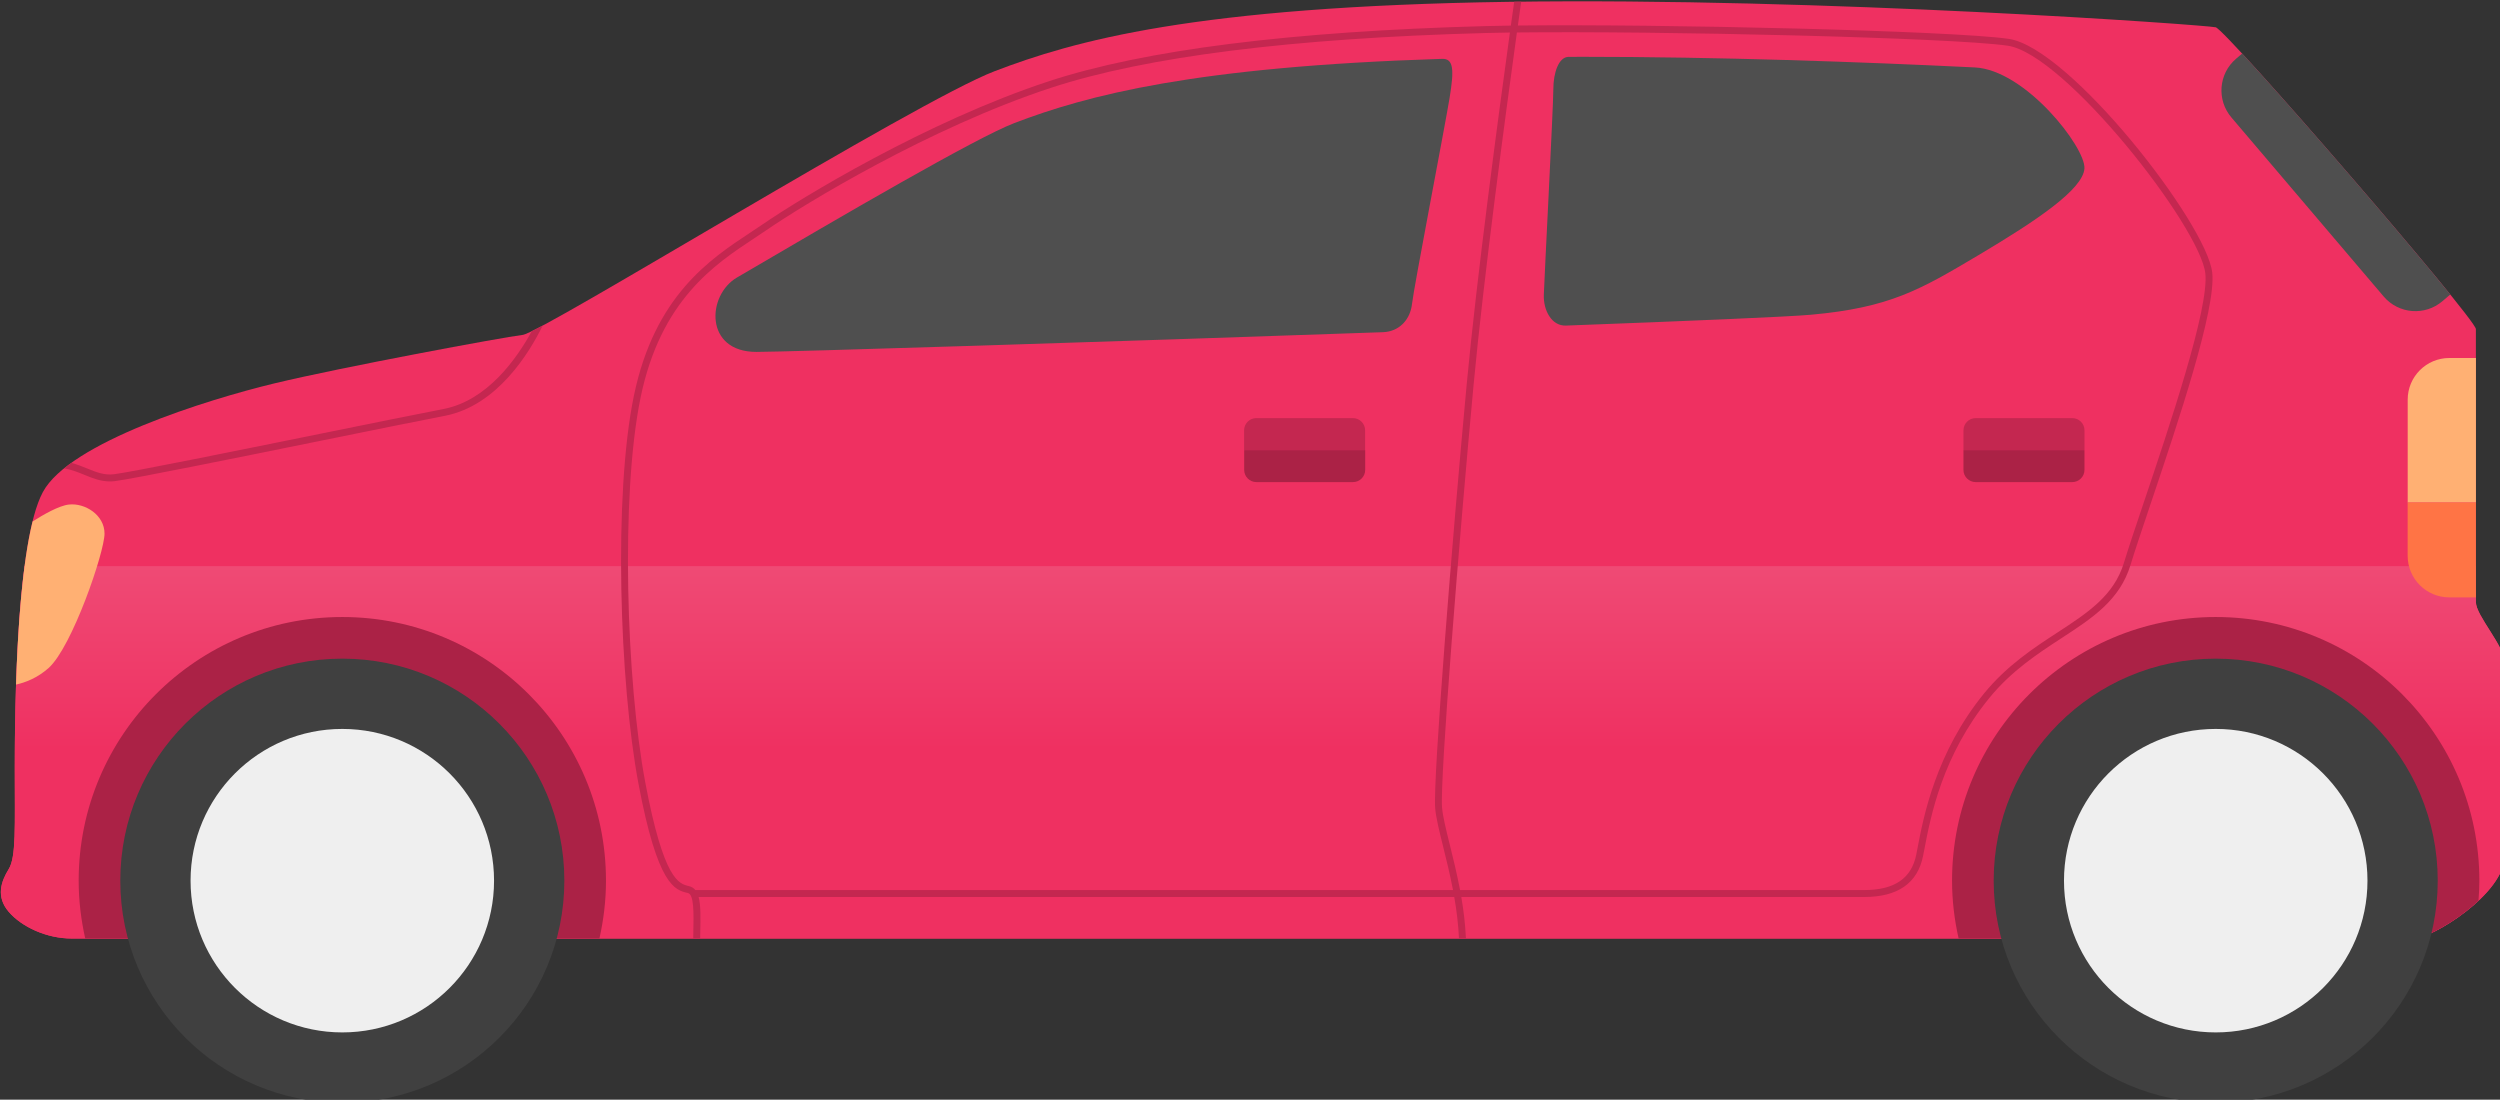 <?xml version="1.0" encoding="UTF-8"?>
<svg width="63.655mm" height="28mm" version="1.1" viewBox="0 0 63.655 28" xmlns="http://www.w3.org/2000/svg" xmlns:cc="http://creativecommons.org/ns#" xmlns:dc="http://purl.org/dc/elements/1.1/" xmlns:rdf="http://www.w3.org/1999/02/22-rdf-syntax-ns#">
 <rect x="0" y="0" width="63.655" height="28" fill="#333333" stroke="none"/>
 <defs>
  <linearGradient id="linearGradient70" x2="1" gradientTransform="matrix(-8e-7 18.987 -18.987 -8e-7 172.88 149.87)" gradientUnits="userSpaceOnUse">
   <stop stop-color="#ef4c76" offset="0"/>
   <stop stop-color="#ef3061" offset="1"/>
  </linearGradient>
 </defs>
 <g transform="translate(-74.006 -134.17)">
  <g transform="matrix(.265 0 0 .265 60.092 108.52)">
   <path d="m59.396 186.97h225.11c1.556 0 8.667-4.223 8.667-8v-18.444c0-1.667-2.777-4.556-2.777-5.889v-26.223c0-1-24.001-28.777-25-29-1-0.221-37.779-2.888-68-2.444-30.223 0.444-41.779 3.777-49.333 6.667-7.556 2.889-43.445 25.111-45.333 25.333-1.889 0.223-17.444 3.111-23.889 4.667-6.444 1.556-19.667 5.667-22.221 10.444-2.556 4.779-2.695 20.861-2.695 26.528 0 5.667 0.139 8.528-0.584 9.695-0.721 1.167-1.249 2.639 0 4.097 1.251 1.459 3.653 2.569 6.056 2.569" fill="#ef3061"/>
   <path d="m54.863 151.19c-0.873 6.684-0.94 15.516-0.94 19.415 0 5.667 0.14 8.529-0.583 9.696-0.723 1.165-1.251 2.639 0 4.096 1.251 1.459 3.653 2.571 6.056 2.571h225.11c1.555 0 8.667-4.223 8.667-8v-18.445c0-1.667-2.777-4.556-2.777-5.888v-3.444z" fill="url(#linearGradient70)"/>
   <g>
    <path d="m110.73 181.41c0-13.993-11.343-25.333-25.333-25.333-13.991 0-25.333 11.34-25.333 25.333 0 1.911 0.229 3.767 0.631 5.556h49.405c0.401-1.789 0.631-3.645 0.631-5.556" fill="#ab2246"/>
    <path d="m290.73 181.41c0-13.993-11.343-25.333-25.333-25.333-13.991 0-25.333 11.34-25.333 25.333 0 1.911 0.229 3.767 0.631 5.556h43.813c0.945 0 3.931-1.559 6.136-3.627 0.051-0.637 0.087-1.279 0.087-1.929" fill="#ab2246"/>
    <path d="m106.73 181.41c0 11.781-9.552 21.333-21.333 21.333s-21.333-9.552-21.333-21.333c0-11.783 9.552-21.333 21.333-21.333s21.333 9.551 21.333 21.333" fill="#404040"/>
    <path d="m99.975 181.41c0 8.052-6.528 14.58-14.58 14.58-8.053 0-14.58-6.528-14.58-14.58 0-8.053 6.527-14.58 14.58-14.58 8.052 0 14.58 6.527 14.58 14.58" fill="#efefef"/>
    <path d="m286.73 181.41c0 11.781-9.552 21.333-21.333 21.333-11.781 0-21.333-9.552-21.333-21.333 0-11.783 9.552-21.333 21.333-21.333 11.781 0 21.333 9.551 21.333 21.333" fill="#404040"/>
    <path d="m279.98 181.41c0 8.052-6.528 14.58-14.58 14.58-8.053 0-14.58-6.528-14.58-14.58 0-8.053 6.527-14.58 14.58-14.58 8.052 0 14.58 6.527 14.58 14.58" fill="#efefef"/>
    <path d="m185.39 128.71c1.544-0.055 2.621-1.189 2.788-2.731 0.167-1.541 3.167-17.069 3.611-19.792 0.443-2.707 0.383-3.761-0.708-3.741-23.788 0.745-34.151 3.508-41.109 6.168-3.703 1.416-16.6 8.945-26.663 14.847-2.897 1.699-3.131 7.144 1.869 7.144 2.871 0 33.341-0.953 60.212-1.895" fill="#4f4f4f"/>
    <path d="m242.23 103.27c-11.003-0.537-24.671-1.02-37.784-1.02-0.428 0-0.843 8e-3 -1.271 9e-3 -0.892 0.041-1.42 1.495-1.42 3.096 0 1.625-0.875 18.333-0.916 19.792-0.043 1.457 0.748 2.98 2.124 2.929 12.067-0.452 21.313-0.843 23.543-1.043 7.583-0.679 10.5-2.4 16.111-5.733 5.612-3.333 10.056-6.333 10.167-8.333 0.112-2-5.66-9.469-10.553-9.697" fill="#4f4f4f"/>
   </g>
   <g fill="#c42750">
    <path d="m191.81 177.97c-0.365-1.472-0.68-2.743-0.748-3.589-0.217-2.704 1.648-25.841 3.028-40.581 0.963-10.295 3.081-26.059 4.164-33.889 13.544-0.157 41.708 0.487 47.151 1.272 5.497 0.792 18.492 17.409 18.995 21.873 0.375 3.332-3.425 14.621-5.94 22.092-0.787 2.335-1.464 4.351-1.881 5.719-0.964 3.164-3.479 4.801-6.389 6.699-2.275 1.483-4.852 3.163-7.049 5.853-4.636 5.679-5.817 11.849-6.385 14.815l-0.128 0.665c-0.459 2.296-2.097 3.412-5.007 3.412h-38.828c-0.299-1.575-0.663-3.052-0.981-4.34m-72.495 4.34c-0.152-0.189-0.351-0.316-0.605-0.376-0.971-0.223-2.437-0.559-4.208-9.977-1.817-9.668-2.395-27.537-0.445-36.983 1.931-9.357 7.131-12.789 10.927-15.295 0.405-0.268 0.793-0.524 1.159-0.775 3.639-2.5 15.648-9.832 27.36-13.681 9.101-2.989 23.144-4.76 41.737-5.26 0.708-0.019 1.493-0.033 2.34-0.047-1.088 7.872-3.193 23.557-4.153 33.82-1.381 14.764-3.248 37.957-3.028 40.697 0.072 0.9 0.393 2.196 0.765 3.696 0.308 1.244 0.659 2.665 0.951 4.18zm73.593 0.667h38.711c3.232 0 5.136-1.328 5.66-3.949l0.131-0.669c0.6-3.136 1.716-8.971 6.245-14.517 2.131-2.611 4.663-4.26 6.897-5.717 3.02-1.968 5.628-3.668 6.663-7.064 0.415-1.359 1.092-3.369 1.875-5.7 2.687-7.975 6.363-18.9 5.972-22.379-0.531-4.713-13.696-21.613-19.561-22.459-5.449-0.785-33.544-1.436-47.155-1.281 0.125-0.897 0.233-1.667 0.321-2.293-0.225 0.003-0.451 0.005-0.675 8e-3 -0.089 0.632-0.197 1.399-0.321 2.293-0.889 0.012-1.711 0.028-2.449 0.048-18.659 0.503-32.765 2.284-41.929 5.295-11.785 3.872-23.868 11.248-27.529 13.764-0.361 0.249-0.745 0.503-1.148 0.767-3.892 2.571-9.225 6.091-11.212 15.719-1.964 9.517-1.385 27.511 0.444 37.24 1.852 9.847 3.505 10.225 4.752 10.512 0.6 0.139 0.56 1.951 0.519 3.869-3e-3 0.156-4e-3 0.339-7e-3 0.501h0.667c4e-3 -0.159 4e-3 -0.335 7e-3 -0.487 0.032-1.5 0.059-2.703-0.157-3.5h72.603c0.228 1.288 0.391 2.632 0.455 3.987h0.669c-0.063-1.357-0.223-2.7-0.445-3.987"/>
    <path d="m60.597 142.41c0.801 0.328 1.563 0.639 2.463 0.639 0.157 0 0.32-9e-3 0.488-0.029 1.712-0.215 11.408-2.181 19.963-3.917 4.801-0.975 9.337-1.895 11.725-2.355 5.053-0.973 8.144-6.08 9.416-8.679-0.407 0.216-0.76 0.399-1.048 0.539-1.432 2.624-4.268 6.671-8.493 7.485-2.392 0.46-6.929 1.381-11.733 2.356-8.543 1.733-18.225 3.697-19.912 3.908-0.941 0.117-1.72-0.197-2.616-0.564-0.463-0.189-0.951-0.381-1.483-0.527-0.243 0.173-0.469 0.351-0.688 0.528 0.7 0.128 1.317 0.369 1.919 0.616"/>
    <path d="m183.67 140.04v-1.9c0-0.649-0.527-1.175-1.175-1.175h-9.277c-0.649 0-1.175 0.525-1.175 1.175v1.9z"/>
   </g>
   <g>
    <path d="m172.05 140.04v1.9c0 0.649 0.528 1.175 1.176 1.175h9.276c0.649 0 1.176-0.525 1.176-1.175v-1.9z" fill="#ab2246"/>
    <path d="m252.79 140.04v-1.9c0-0.649-0.527-1.175-1.175-1.175h-9.277c-0.649 0-1.175 0.525-1.175 1.175v1.9z" fill="#c42750"/>
    <path d="m241.16 140.04v1.9c0 0.649 0.528 1.175 1.176 1.175h9.276c0.649 0 1.176-0.525 1.176-1.175v-1.9z" fill="#ab2246"/>
    <path d="m59.131 145.27c-0.959 0.104-2.479 0.979-3.493 1.628-0.997 4.043-1.42 10.317-1.592 15.671 0.908-0.201 2.052-0.635 3.127-1.591 2.251-2 5.376-11.124 5.376-12.916s-1.876-2.959-3.417-2.792" fill="#ffb073"/>
    <path d="m290.4 131.19h-2.556c-2.209 0-4 1.791-4 4v9.889h6.556z" fill="#ffb073"/>
    <path d="m287.84 154.19h2.556v-9.111h-6.556v5.111c0 2.209 1.791 4 4 4" fill="#ff7445"/>
    <path d="m267.35 102.44c-1.679 1.436-1.876 3.96-0.443 5.639l14.636 17.209c1.435 1.68 3.96 1.876 5.64 0.443l0.753-0.644c-4.751-5.875-15.153-17.913-19.997-23.149z" fill="#4f4f4f"/>
   </g>
  </g>
 </g>
</svg>

